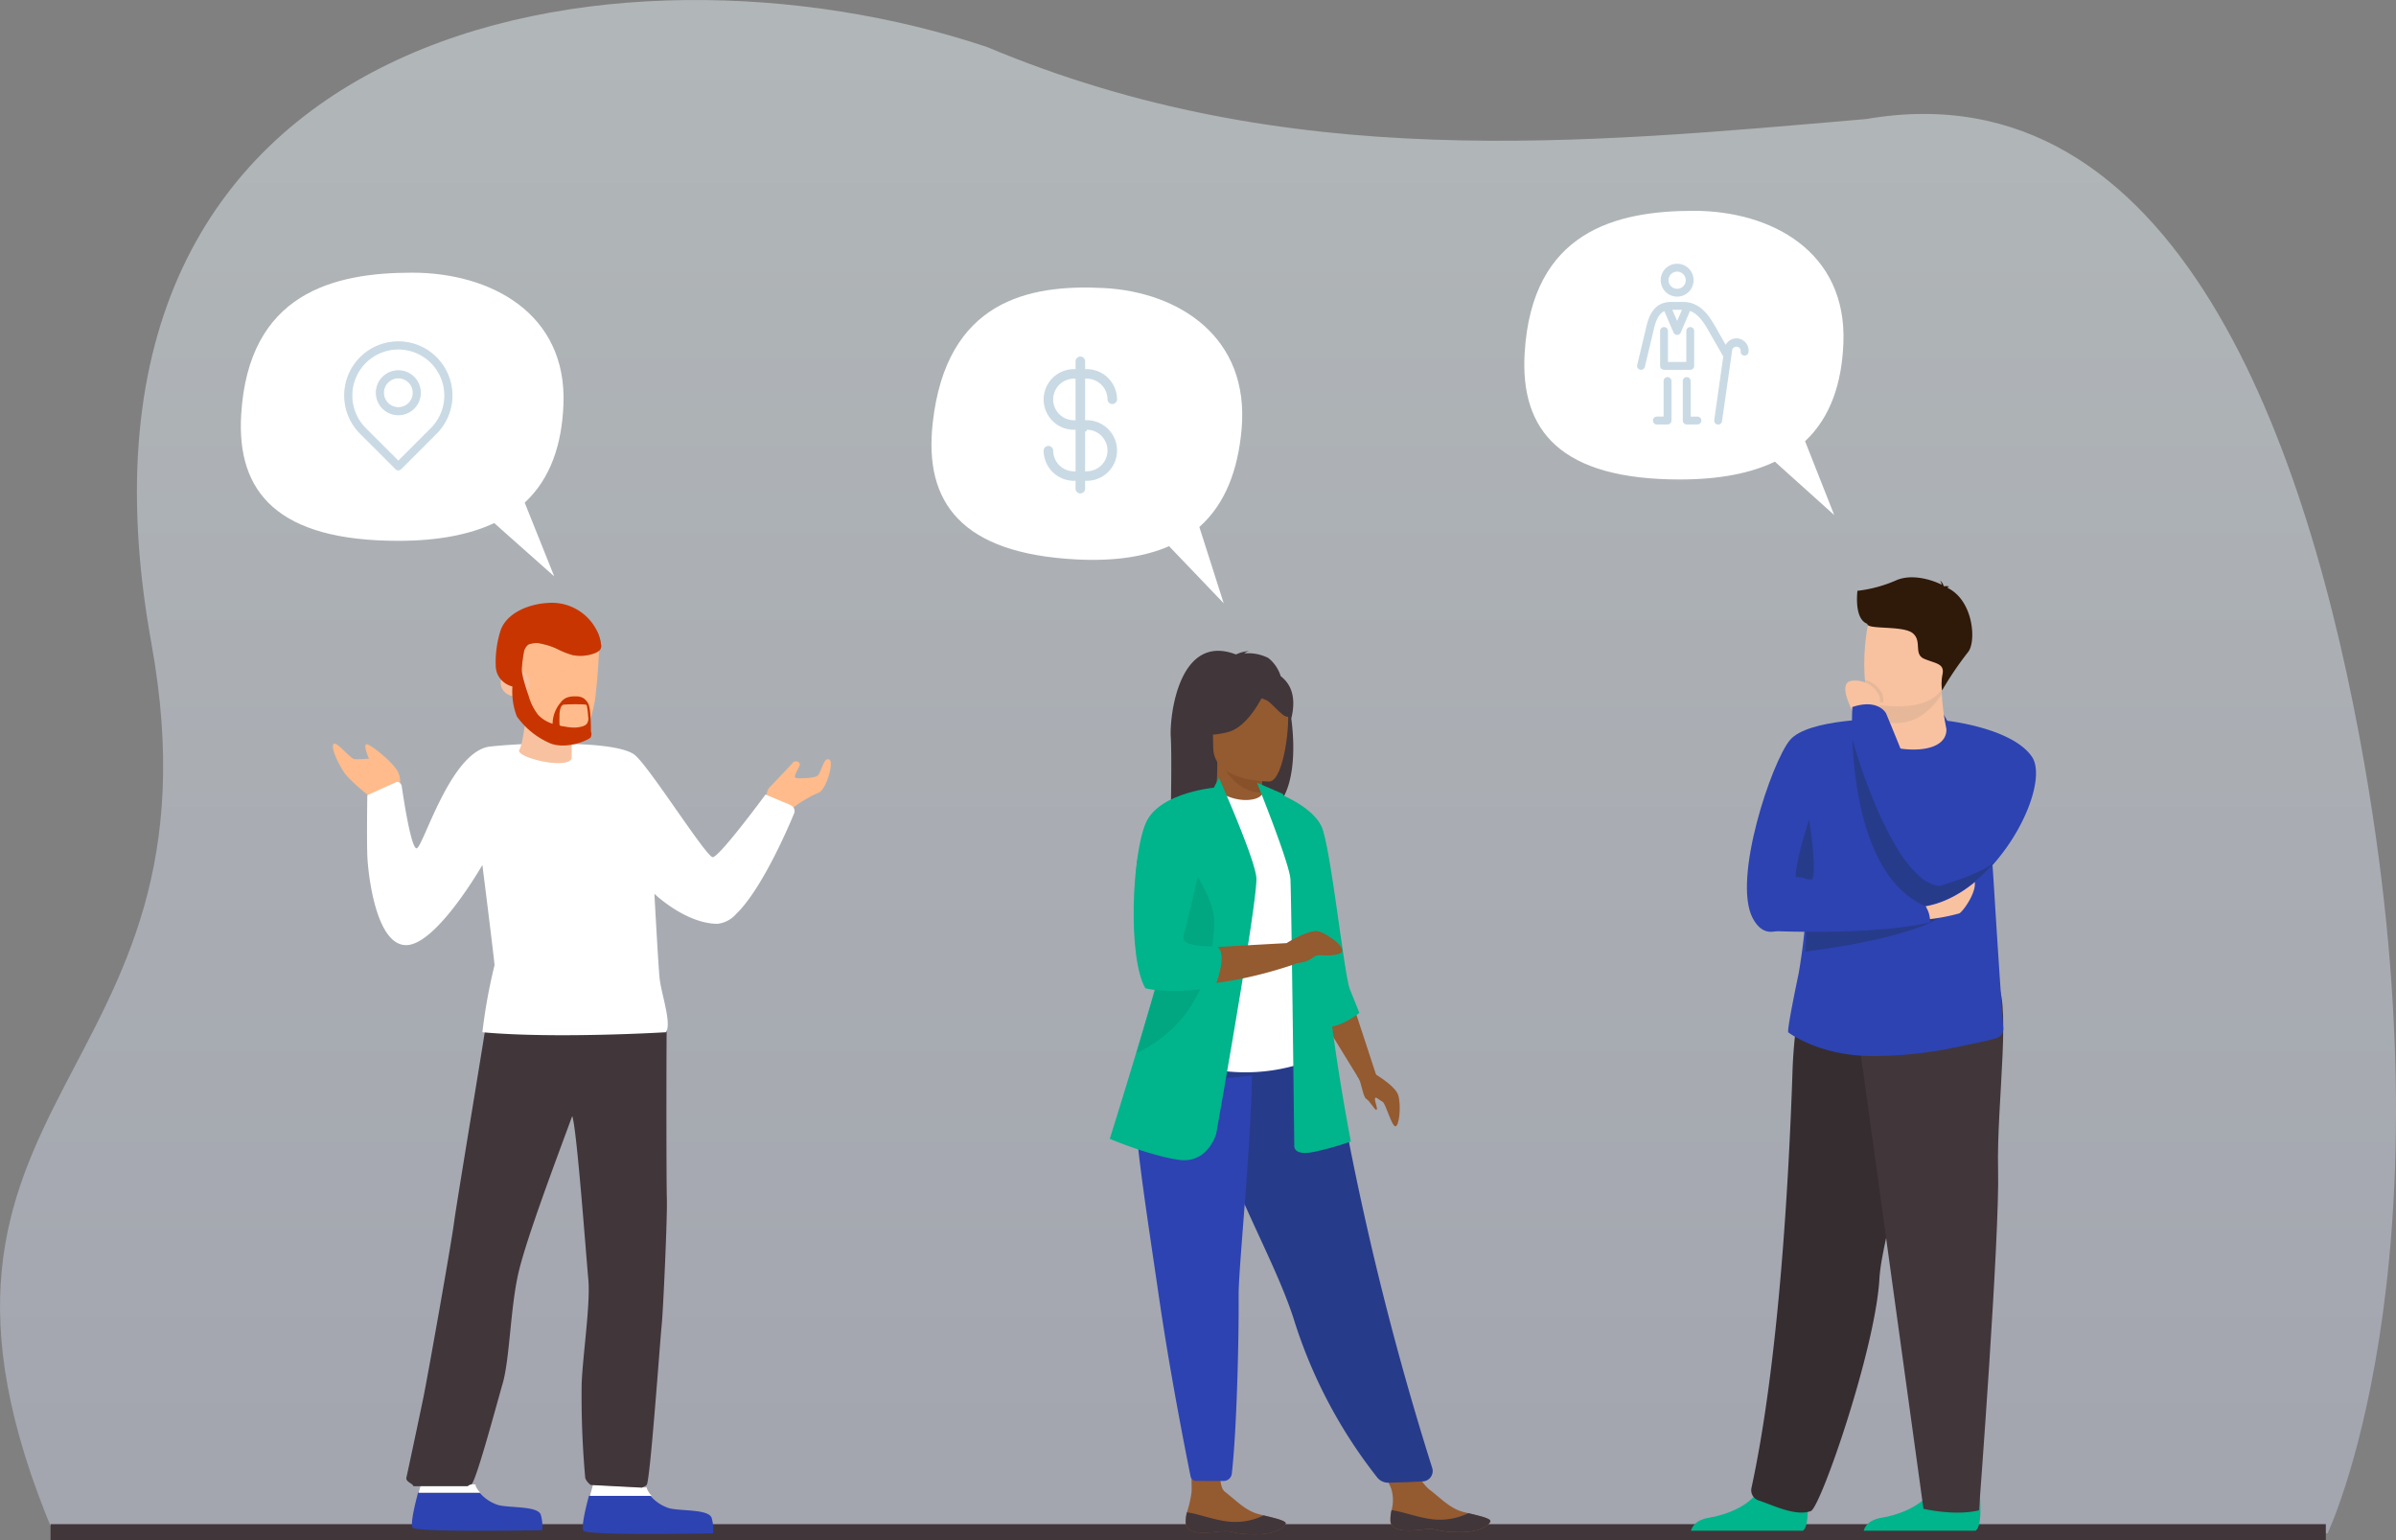 <svg xmlns="http://www.w3.org/2000/svg" xmlns:xlink="http://www.w3.org/1999/xlink" width="446.493" height="287.054" viewBox="0 0 446.493 287.054">
  <rect x="0" y="0" width="446.493" height="287.054" fill="#808080" stroke="none"/>
  <defs>
    <linearGradient id="linear-gradient" x1="0.5" y1="1" x2="0.5" gradientUnits="objectBoundingBox">
      <stop offset="0" stop-color="#c5cadd"/>
      <stop offset="1" stop-color="#e4eff1"/>
    </linearGradient>
  </defs>
  <g id="Groupe_3931" data-name="Groupe 3931" transform="translate(-42.083 -596.39)">
    <g id="connexion-28" transform="translate(-85.453 501.537)">
      <path id="Tracé_12189" data-name="Tracé 12189" d="M561.29,380.6s23.324-48.894,6.853-143.327c-10.36-59.4-34.932-130.21-92.814-120.239-52.916,4.559-107.835,10.142-163.8-13.4-68.338-22.961-176.971-5.827-155.787,111.052,14.989,82.7-52.846,83.634-18.232,165.917H561.29Z" opacity="0.5" fill="url(#linear-gradient)"/>
    </g>
    <line id="Ligne_772" data-name="Ligne 772" x2="424" transform="translate(51.5 881.943)" fill="none" stroke="#41363a" stroke-miterlimit="10" stroke-width="3"/>
    <g id="Groupe_3715" data-name="Groupe 3715" transform="translate(104.122 708.751)">
      <path id="Tracé_11935" data-name="Tracé 11935" d="M188.027,402.589s-23.466.469-24.156-.487c-.456-.634.39-4.188,1.012-6.509H176.35a7.534,7.534,0,0,0,3.514,2.324c2.317.567,7.512.118,7.915,1.892A8.167,8.167,0,0,1,188.027,402.589Z" transform="translate(-117.175 -229.185)" fill="#2d43b2"/>
      <path id="Tracé_11936" data-name="Tracé 11936" d="M176.524,395.283H165.056c.313-1.179.573-2.041.573-2.041l10.044.523a.439.439,0,0,0,0,.271A4.022,4.022,0,0,0,176.524,395.283Z" transform="translate(-117.137 -228.874)" fill="#f8c2a0"/>
      <path id="Tracé_11937" data-name="Tracé 11937" d="M176.524,395.283H165.056c.313-1.179.573-2.041.573-2.041l10.044.523a.439.439,0,0,0,0,.271A4.022,4.022,0,0,0,176.524,395.283Z" transform="translate(-117.137 -228.874)" fill="#fff"/>
      <path id="Tracé_11938" data-name="Tracé 11938" d="M148.5,401.912s-23.465.469-24.155-.487c-.457-.634.39-4.188,1.01-6.509h11.47a7.526,7.526,0,0,0,3.514,2.324c2.317.567,7.51.118,7.915,1.892A8.1,8.1,0,0,1,148.5,401.912Z" transform="translate(-109.487 -229.095)" fill="#2d43b2"/>
      <path id="Tracé_11939" data-name="Tracé 11939" d="M137,394.605h-11.47c.315-1.179.575-2.041.575-2.041l10.044.523a.439.439,0,0,0,0,.271A4.039,4.039,0,0,0,137,394.605Z" transform="translate(-109.54 -228.784)" fill="#fff"/>
      <path id="Tracé_11985" data-name="Tracé 11985" d="M147.575,224.862l1.083-2.441h9.375l.836,2.272Z" transform="translate(-113.774 -195.837)" fill="#fff"/>
      <path id="Tracé_11989" data-name="Tracé 11989" d="M119.55,231.634l0,.005c-.017.051-.036.064-.041.066v0l-5.5,2.481s-3.895-3.082-4.922-4.643-2.44-4.474-1.949-5.2,3.1,2.675,3.9,2.78a17.226,17.226,0,0,0,2.717-.106s-1.049-2.334-.535-2.654,5.607,3.743,6.076,5.478A3.922,3.922,0,0,1,119.55,231.634Z" transform="translate(-107.037 -198.005)" fill="#ffbb8b"/>
      <path id="Tracé_11986" data-name="Tracé 11986" d="M171.982,293.41c-.1.155-.115,29.837,0,33.146s-.685,21-.973,23.736-2.151,29.118-2.793,29.674c-.475.411-.752.354-.829.5l-9.585-.5a2.869,2.869,0,0,1-1.027-1.286,169.552,169.552,0,0,1-.668-17.63c.212-5.393,1.666-14.893,1.239-19.429s-2.141-28.073-3-30.414c-2.8,7.646-8.561,22.825-10.044,29.329s-1.6,15.922-2.909,20.486-5.078,18.687-5.876,18.858a1.1,1.1,0,0,0-.633.312H124.762c-.115-.513-1.512-.8-1.314-1.625s2.427-11.326,3.166-14.921,5.137-28.246,5.708-32.582,6.875-41.826,6.875-43.025c0-.04,0-.083,0-.133Z" transform="translate(-109.752 -215.575)" fill="#41363a"/>
      <path id="Tracé_11987" data-name="Tracé 11987" d="M121.407,232.832l.041-.066C121.431,232.816,121.412,232.83,121.407,232.832Z" transform="translate(-108.588 -197.726)" fill="#f8c2a0"/>
      <path id="Tracé_12003" data-name="Tracé 12003" d="M209.979,228.941l-4.99-2c.037-.054.063-.087.063-.087a4.174,4.174,0,0,1,.4-1.876c.126-.166.6-.667,1.2-1.289,1.305-1.372,3.2-3.335,3.38-3.615.219-.37,1.322-.314,1.288.43a.559.559,0,0,1-.044.134c-.274.671-.729,1.383-.846,1.844v.009a.575.575,0,0,0-.022.227c.012.149.115.251.343.266.829.062,3.121.029,3.841-.447.017-.008.032-.024.056-.039.444-.351.844-1.971,1.43-2.807a.626.626,0,0,1,.649-.213c1.1.314-.493,5.7-1.915,6.228s-4.632,2.471-4.814,2.982a.329.329,0,0,0-.022.13v.042C209.972,228.886,209.979,228.911,209.979,228.941Z" transform="translate(-124.311 -190.322)" fill="#ffbb8b"/>
      <path id="Tracé_11988" data-name="Tracé 11988" d="M194.577,237.677l-.073.178c-.02.051-.046.113-.076.185-.014.035-.03.072-.048.108-.107.26-.261.622-.451,1.067-.03.067-.061.136-.091.21-.009.02-.022.044-.03.068-1.695,3.887-5.922,12.966-10,16.878a5.415,5.415,0,0,1-3.493,1.849c-5.964-.029-11.754-5.591-11.754-5.591s.686,12.873.964,15.7,2.312,8.465,1.191,10.1h0s-20.529,1.251-34.211,0a102.384,102.384,0,0,1,2.269-12.514c-.215-2.354-2.269-18.66-2.269-18.66s-8.557,14.937-14.209,14.937-7.1-13.31-7.231-16.648c-.1-2.633-.046-8.143-.016-10.354.009-.589.016-.945.016-.945l5.5-2.481a.918.918,0,0,1,.6.235.932.932,0,0,1,.305.566c.078.524.19,1.278.331,2.155.581,3.64,1.627,9.38,2.426,9.438,1.166.089,6.276-18.087,13.693-18.972a108.018,108.018,0,0,1,15.72-.456s8.59.087,11.156,1.94,13.4,19.13,14.636,19.13c1.056,0,7.421-8.428,9.312-10.968.305-.407.491-.662.527-.708a.009.009,0,0,0,0,0s0,0,0,0l4.688,1.973a1.671,1.671,0,0,1,.317.242,1.149,1.149,0,0,1,.3,1.351Z" transform="translate(-108.652 -198.414)" fill="#fff"/>
      <g id="Groupe_3629" data-name="Groupe 3629" transform="translate(30.332 0)">
        <g id="Groupe_3627" data-name="Groupe 3627" transform="translate(0.104 5.017)">
          <path id="Tracé_11995" data-name="Tracé 11995" d="M158.3,217.439v5.382c-.244.574-1.093.83-2.2.87-.122,0-.247,0-.378,0h0c-3.089-.017-7.712-1.495-7.175-2.457a2.374,2.374,0,0,0,.137-.29c.678-1.707,1.134-6.544,1.158-6.583Z" transform="translate(-144.245 -198.849)" fill="#f8c2a0"/>
          <path id="Tracé_11996" data-name="Tracé 11996" d="M147.592,208.631a11.489,11.489,0,0,0,.607,2.576c.265.545.528,1.089.83,1.614a8.28,8.28,0,0,0,6.624,4.486,5.4,5.4,0,0,0,3.637-.639,6.623,6.623,0,0,0,2.461-3.637,22.829,22.829,0,0,0,1-5.288,88.766,88.766,0,0,0,.539-8.916l-13.583-.658Z" transform="translate(-144.123 -196.709)" fill="#ffbb8b"/>
          <path id="Tracé_11997" data-name="Tracé 11997" d="M163.146,199.424a8.259,8.259,0,0,0-.451-1.993,8.659,8.659,0,0,0-.407-.944,8.085,8.085,0,0,1,.361,1.725c.1.988-1.021,1.392-1.789,1.6a7.466,7.466,0,0,1-3.546.161,15.576,15.576,0,0,1-2.9-1.16,12.2,12.2,0,0,0-2.69-.9,4.045,4.045,0,0,0-2.657.107,2.288,2.288,0,0,0-.857,1.621,27.6,27.6,0,0,0-.4,3.4c0,.044-.005.088-.009.13a2.885,2.885,0,0,0-1.168-.239,2.714,2.714,0,0,0-2.573,1.679A4.044,4.044,0,0,1,143.6,204a4.223,4.223,0,0,0,.4,1.044c.018.034.041.069.059.1s.041.064.061.1.039.064.061.095.041.064.062.093.051.073.08.109l.095.122c.032.036.061.073.091.107s.046.051.069.078l.089.093c.025.022.048.046.071.069.041.041.085.082.127.119.022.018.046.038.066.056.048.041.095.079.142.116l.068.051c.041.031.085.061.126.09.022.016.046.031.068.045.059.042.124.079.185.116l.02.01c.064.039.13.072.2.107l.064.032.156.071c.023.01.046.018.068.029.073.029.149.057.226.082,1.1.376,2.105.623,2.036.235a12.393,12.393,0,0,1,.018-2.918q.023-.379.054-.758a24.982,24.982,0,0,1,.347-2.644,2.3,2.3,0,0,1,.861-1.62,4.031,4.031,0,0,1,2.656-.106,12.168,12.168,0,0,1,2.688.9,15.484,15.484,0,0,0,2.905,1.16,7.445,7.445,0,0,0,3.546-.16C162.125,200.816,163.24,200.415,163.146,199.424Z" transform="translate(-143.595 -196.486)" fill="#020711" opacity="0.25"/>
          <ellipse id="Ellipse_231" data-name="Ellipse 231" cx="2.722" cy="2.49" rx="2.722" ry="2.49" transform="translate(0.825 7.412)" fill="#f8c2a0"/>
        </g>
        <g id="Groupe_3628" data-name="Groupe 3628">
          <path id="Tracé_11998" data-name="Tracé 11998" d="M163.13,198.659a8.262,8.262,0,0,0-.451-1.993,9.381,9.381,0,0,0-9.607-5.943c-3.256.193-7.428,1.72-8.66,5.034a19.549,19.549,0,0,0-.937,6.514,4.067,4.067,0,0,0,2.756,3.9c.122.045.244.084.363.121a13.008,13.008,0,0,0,.822,5.572,14.843,14.843,0,0,0,6.37,5.075c3.107,1.088,6.941-.68,7.355-1.13a1.3,1.3,0,0,0,.082-1.156h0s.034-3.849-.414-4.972a.009.009,0,0,0,0,0,2.7,2.7,0,0,0-.955-1.206,2.578,2.578,0,0,0-1.344-.351c-.154,0-.307,0-.456,0a3.812,3.812,0,0,0-1.417.27,2.622,2.622,0,0,0-1.056.88h0a6.194,6.194,0,0,0-1.5,3.955,6.321,6.321,0,0,1-2.675-1.639,10.153,10.153,0,0,1-1.812-3.639c-.363-.994-.673-2.013-.949-3.038a10.316,10.316,0,0,1-.279-1.428c-.018-.129-.03-.259-.044-.391a25.905,25.905,0,0,1,.373-3,2.3,2.3,0,0,1,.861-1.62,4.031,4.031,0,0,1,2.656-.106,12.164,12.164,0,0,1,2.688.9,15.483,15.483,0,0,0,2.905,1.16,7.446,7.446,0,0,0,3.546-.16C162.109,200.052,163.225,199.651,163.13,198.659Zm-7.761,12.665c.063-.531.181-1.638.863-1.666a33.922,33.922,0,0,1,3.77-.023c.188.014.371.023.446.2a1.715,1.715,0,0,1,.064.379,12.933,12.933,0,0,1,.194,1.692,1.73,1.73,0,0,1-.29,1.385,1.882,1.882,0,0,1-.779.425,5.565,5.565,0,0,1-2.111.2c-.076-.008-.149-.012-.222-.02-.329-.034-.653-.088-.976-.149-.194-.037-.929-.076-.948-.3C155.323,212.724,155.369,212.034,155.369,211.324Z" transform="translate(-143.475 -190.705)" fill="#c93500"/>
        </g>
      </g>
    </g>
    <path id="Tracé_12155" data-name="Tracé 12155" d="M228.831,151.454c.689-17.036-13.588-24.6-28.189-24.6s-30.488,3.785-31.863,26.435c-.886,14.573,6.884,23.541,29.25,23.541,7.547,0,13.408-1.191,17.9-3.312l11.183,9.936-5.5-13.733C226.483,165.189,228.535,158.8,228.831,151.454Z" transform="translate(-81.75 520.351)" fill="#fff"/>
    <g id="Groupe_3716" data-name="Groupe 3716" transform="translate(214.206 658.26)">
      <g id="Groupe_3624" data-name="Groupe 3624" transform="translate(83.688 208.286)">
        <path id="Tracé_11940" data-name="Tracé 11940" d="M275.549,399.36c.144,1.932,2.868,1.955,5.964,1.6s2.273.423,6.606.485,5.827-1.373,6.037-1.993c.189-.55-1.9-1.012-4.132-1.556-.282-.067-.565-.137-.845-.207-2.519-.642-4.185-2.525-6.339-4.17-2.04-1.558-4.671-7.2-4.671-7.2l-5.921-.267s2.494,5.056,3.429,7.236a7.162,7.162,0,0,1,.078,4.066A7.587,7.587,0,0,0,275.549,399.36Z" transform="translate(-272.249 -386.048)" fill="#945a30"/>
        <path id="Tracé_11941" data-name="Tracé 11941" d="M278.223,402.4c3.1-.359,2.273.423,6.606.485s5.827-1.373,6.037-1.993c.189-.55-1.9-1.012-4.132-1.556l-.027.042a12.152,12.152,0,0,1-6.357,1.138c-2.91-.29-5.879-1.5-7.884-1.722a7.585,7.585,0,0,0-.206,2.011C272.4,402.742,275.127,402.765,278.223,402.4Z" transform="translate(-268.958 -387.497)" fill="#41363a"/>
      </g>
      <path id="Tracé_11947" data-name="Tracé 11947" d="M332.282,378.58a1.94,1.94,0,0,1-1.757,2.529l-3.092.144-3.27.1a2.627,2.627,0,0,1-2.116-.968,91.87,91.87,0,0,1-15.517-29.379q-.2-.653-.436-1.319c-3.217-9.386-9.888-21.165-13.4-31.827-.561-1.7-1.063-3.3-1.513-4.811q-.218-.725-.421-1.428a113.069,113.069,0,0,1-4.032-21.229l25.39.2A558.989,558.989,0,0,0,332.282,378.58Z" transform="translate(-237.517 -166.893)" fill="#273b8b"/>
      <g id="Groupe_3625" data-name="Groupe 3625" transform="translate(48.834 204.727)">
        <path id="Tracé_11942" data-name="Tracé 11942" d="M318.388,399.3c.14,1.935,2.867,1.959,5.963,1.6s2.273.427,6.606.492,5.829-1.366,6.038-1.984c.189-.549-1.9-1.015-4.131-1.561-.282-.068-.563-.137-.845-.21-2.517-.642-4.183-2.53-6.333-4.175-2.041-1.562,0-10.8,0-10.8l-6.509-.635s.31,7.78.307,11.315a20.084,20.084,0,0,1-.883,3.948A7.485,7.485,0,0,0,318.388,399.3Z" transform="translate(-318.376 -382.033)" fill="#945a30"/>
        <path id="Tracé_11943" data-name="Tracé 11943" d="M324.35,402.862c3.1-.355,2.273.427,6.606.492s5.829-1.366,6.038-1.984c.189-.55-1.9-1.015-4.131-1.561l-.026.04a12.137,12.137,0,0,1-6.361,1.134c-2.908-.3-5.876-1.511-7.881-1.731a7.459,7.459,0,0,0-.209,2.009C318.528,403.2,321.255,403.22,324.35,402.862Z" transform="translate(-318.377 -383.99)" fill="#41363a"/>
      </g>
      <path id="Tracé_11944" data-name="Tracé 11944" d="M350.266,219.745c1.12-4.611-.505-6.757-1.97-7.9a6.987,6.987,0,0,0-2.3-3.38,8.293,8.293,0,0,0-4.494-.858,2.107,2.107,0,0,1,.948-.45,6.964,6.964,0,0,0-2.486.646c-10.7-4.122-12.382,11.632-12.157,15.293s0,14.329,0,14.329l-1.843,22.76c-.27-2.958,13.375-18.564,20.494-23.241,1.735-2.551,1.793-2.126,1.838-2.482-.3,3.575-.351.647-.9,1.776C350.643,233.252,351.125,226.079,350.266,219.745Z" transform="translate(-281.76 -147.703)" fill="#41363a"/>
      <path id="Tracé_11945" data-name="Tracé 11945" d="M332.915,239.679c.037.015-3.479,1.82-6.123,1.1-2.488-.668-4.113-3.856-4.08-3.862,1.053-.207,1.357-1.637,1.335-7.782l.476.092,8.009,1.567s-.184,2.49-.189,4.835C332.339,237.6,332.459,239.469,332.915,239.679Z" transform="translate(-269.327 -149.992)" fill="#945a30"/>
      <path id="Tracé_11946" data-name="Tracé 11946" d="M331.05,230.809s-.182,2.49-.187,4.835c-4.427-.126-6.766-4.164-7.725-6.4Z" transform="translate(-268.043 -149.812)" fill="#885129"/>
      <path id="Tracé_11948" data-name="Tracé 11948" d="M337.5,269.945c-.062,12.082,1.773,17.266,1.773,17.266a34.117,34.117,0,0,1-23.79,1.456c-.152-.047-3.549-19.96-3.226-21.761a38.358,38.358,0,0,0,.314-10.122,81.076,81.076,0,0,0-3.132-15.9,82.518,82.518,0,0,0,10.481-3.584c.843,1.049,3.419,2.147,5.654,2.1,2.574-.058,3.407-1.159,3.275-2.361,2.742,1.525,4.93,2.967,4.93,2.967,2.33,4.048,7.058,7.982,7.4,14.192C341.269,255.729,337.508,269.606,337.5,269.945Z" transform="translate(-265.442 -152.172)" fill="#fff"/>
      <path id="Tracé_11949" data-name="Tracé 11949" d="M342.456,272.992c-1.11,1.57-3.237,11.118-8.531,12.317,2.727-6.8,4.8-9.788,5.122-11.879a51.694,51.694,0,0,0,.314-11.759c1.773-3.106,3.1-5.235,3.1-5.235.14-.5,2.817-8.779,3.674-1.382S343.7,271.235,342.456,272.992Z" transform="translate(-291.944 -154.965)" fill="#6c88bf"/>
      <path id="Tracé_11950" data-name="Tracé 11950" d="M328.136,231.25s-10.473.171-10.484-6.352S316.29,214,322.978,213.616s7.988,2.1,8.521,4.279S330.86,231.037,328.136,231.25Z" transform="translate(-263.693 -147.47)" fill="#945a30"/>
      <path id="Tracé_11951" data-name="Tracé 11951" d="M336.123,213.328s-3,7.98-7.608,9.16-6.606-.05-6.606-.05a12.978,12.978,0,0,0,4.267-7.676S333.859,209.53,336.123,213.328Z" transform="translate(-271.824 -147.922)" fill="#41363a"/>
      <path id="Tracé_11952" data-name="Tracé 11952" d="M0,1.085S2.2,2.573,2.732,4.018s.776,4.419,1.8,4.319c0,0,2.216-4.524-.275-7.084C1.615-1.464,0,1.085,0,1.085Z" transform="matrix(0.848, -0.53, 0.53, 0.848, 59.85, 66.939)" fill="#41363a"/>
      <path id="Tracé_11953" data-name="Tracé 11953" d="M303.354,283.625l4.946,15.081-2.821,1.13-8.18-13.324Z" transform="translate(-223.818 -159.754)" fill="#945a30"/>
      <path id="Tracé_11954" data-name="Tracé 11954" d="M301.493,239.389s5.832,2.314,7.522,5.924,4.243,27.814,5.263,30.3,1.782,4.452,1.782,4.452-2.939,2.478-5.9,2.661S301.493,239.389,301.493,239.389Z" transform="translate(-234.876 -153.17)" fill="#00b48b"/>
      <path id="Tracé_11955" data-name="Tracé 11955" d="M302.375,237.043s6.059,14.97,6.237,18,.713,49.543.713,49.543-.356,2.138,3.741,1.245a51.657,51.657,0,0,0,6.8-1.926s-5.556-28.547-4.486-38.526-8.2-26.255-8.2-26.255Z" transform="translate(-240.262 -153.047)" fill="#00b48b"/>
      <path id="Tracé_11956" data-name="Tracé 11956" d="M345.649,346.572c.059,7.712-.314,24.9-1.271,33.307a1.538,1.538,0,0,1-1.541,1.351h-2.649c-1.117,0-1.953-.009-2.507-.017a1.013,1.013,0,0,1-.983-.807c-2.633-13.139-4.521-24.053-5.9-33.486-1.153-7.893-2.18-14.662-2.969-20.49-.794-5.862-1.348-10.771-1.544-14.92q-.046-.98-.067-1.905t-.009-1.808l21.936-2.1C347.866,319.987,345.612,341.833,345.649,346.572Z" transform="translate(-286.954 -167.098)" fill="#2d43b2"/>
      <path id="Tracé_11957" data-name="Tracé 11957" d="M345.391,303.729s-1.546,5.584-6.892,4.871-12.947-3.92-12.947-3.92,2.282-7.219,5.124-16.7c3.44-11.481,7.7-26.283,9.7-35.619a57.818,57.818,0,0,0,1.089-6.368l4.435-8.6s6.615,14.842,6.971,18.585S345.391,303.729,345.391,303.729Z" transform="translate(-290.87 -154.306)" fill="#00b48b"/>
      <path id="Tracé_11958" data-name="Tracé 11958" d="M326.064,255.414l5.854-18.027a90.454,90.454,0,0,0-11.105,4.07s-2.318,2.992-3.753,9.891c0,0-1.517,16.565,1.869,22.623,0,0,10.691,2.137,27.8-3.744v-3.92s-18.711.979-22.541,1.424Z" transform="translate(-277.306 -152.505)" fill="#945a30"/>
      <path id="Tracé_11959" data-name="Tracé 11959" d="M348.749,265.732c-.238,6.059-1.664,17.821-14.376,24.116-.033.017-.067.034-.1.048,3.44-11.481,7.7-26.283,9.7-35.619C346.31,257.766,348.878,262.4,348.749,265.732Z" transform="translate(-294.605 -155.489)" fill="#00a781"/>
      <path id="Tracé_11960" data-name="Tracé 11960" d="M348.488,237.387s-10.851.765-13.465,6.585-3.447,25.188-.12,30.891c0,0,4.579,1.3,12.681-.209l.3-.058s2.585-6.328.27-7.575c0,0-6.831.358-6.121-1.9S348.488,237.387,348.488,237.387Z" transform="translate(-293.587 -152.552)" fill="#00b48b"/>
      <path id="Tracé_11963" data-name="Tracé 11963" d="M294.485,300.174s4.519,2.5,5.113,4.4.185,5.885-.532,5.824-1.787-4.279-2.381-4.576-1.426-1.188-1.426-.535.594,1.842.3,2.021-1.248-1.663-1.9-2.021-.928-3.3-1.564-4.084S294.485,300.174,294.485,300.174Z" transform="translate(-211.168 -162.357)" fill="#945a30"/>
      <path id="Tracé_11964" data-name="Tracé 11964" d="M306.839,269.741s4.041-2.488,5.736-2.105,6.014,3.51,3.936,4.187-3.76-.032-4.56.46-1.388,1.391-5.113,1.378S306.839,269.741,306.839,269.741Z" transform="translate(-239.052 -155.947)" fill="#945a30"/>
      <path id="Tracé_12005" data-name="Tracé 12005" d="M57.593,24.99C58.253,7.686,44.574,0,30.588,0S1.381,3.842.065,26.848c-.85,14.8,6.594,23.91,28.021,23.91,7.228,0,12.844-1.207,17.146-3.363l10.713,10.09L50.68,43.535C55.344,38.939,57.308,32.456,57.593,24.99Z" transform="matrix(0.999, 0.052, -0.052, 0.999, 3.009, -9.781)" fill="#fff"/>
    </g>
    <g id="Groupe_3717" data-name="Groupe 3717" transform="translate(326.137 649.147)">
      <path id="Tracé_11965" data-name="Tracé 11965" d="M370.171,402.09c1.539-.937.663-7.946.663-7.946s-7.171-5.738-8.158-1.343-6.813,6.363-10.131,6.9c-2.288.37-3,1.637-3.216,2.388h20.84Z" transform="translate(-318.269 -169.571)" fill="#00b48b"/>
      <path id="Tracé_11966" data-name="Tracé 11966" d="M405.992,402.09c1.539-.937.663-7.946.663-7.946s-7.169-5.738-8.156-1.343-6.813,6.363-10.132,6.9c-2.288.37-3,1.637-3.216,2.388h20.84Z" transform="translate(-321.907 -169.571)" fill="#00b48b"/>
      <path id="Tracé_11967" data-name="Tracé 11967" d="M386.071,342.451a33.6,33.6,0,0,0-.527,3.872c-.668,13-10.948,42.738-12.784,43.431-2.847,1.073-7.327-1.209-9.669-1.956a2.013,2.013,0,0,1-1.412-2.282c5.09-23.4,6.961-57.1,7.643-77.055a90.391,90.391,0,0,1,2.07-16.991s25.07-6.69,25.22,1.773C396.744,300.73,388.307,330.1,386.071,342.451Z" transform="translate(-319.364 -160.9)" fill="#362d30"/>
      <path id="Tracé_11969" data-name="Tracé 11969" d="M382.241,293.388l13.253,96.062s5.821,1.4,10.346.282c0,0,3.882-51.09,3.559-63.442s2.785-33.05-.709-35.332S382.241,293.388,382.241,293.388Z" transform="translate(-321.112 -161.016)" fill="#41363a"/>
      <path id="Tracé_11970" data-name="Tracé 11970" d="M407.784,286.472a1.835,1.835,0,0,1-1.3,1.9c-1.806.537-3.888.909-7.9,1.762a74.881,74.881,0,0,1-15.078,1.551c-9.915.066-15.752-4.392-15.752-4.392-.428.007,1.9-10.954,1.9-10.954a118.367,118.367,0,0,0,1.531-13.551c.124-4.933.209-10.794.218-17.746.009-8.365,12.652-17.364,12.886-17.364l0,.005c0,1.2,1.854,3.427,4.708,3.618,3.39.226,7.546-1.5,7.546-3.5,0-.019,6.126,10.035,8.3,20.747C405.944,253.941,405.5,253.8,407.784,286.472Z" transform="translate(-318.536 -147.634)" fill="#2d43b2"/>
      <path id="Tracé_11971" data-name="Tracé 11971" d="M385.318,227.681s-14.024-.1-17.4,3.96-10.776,25.92-6.916,33.195,11.089-3.011,15.1-7.465S385.318,227.681,385.318,227.681Z" transform="translate(-318.431 -146.458)" fill="#2d43b2"/>
      <path id="Tracé_11972" data-name="Tracé 11972" d="M387.535,225.006l.007,1.244s-.34,3.892,4.454,4.461,8.349-.728,8.218-3.731a43.363,43.363,0,0,1-.865-6.637,13.9,13.9,0,0,1,.172-2.331l-9.285-.185-2.734.447Z" transform="translate(-321.559 -143.91)" fill="#f8c2a0"/>
      <path id="Tracé_11973" data-name="Tracé 11973" d="M387.5,218.275l.034,6.731a7.86,7.86,0,0,0,3.348.739c4.268,0,7.026-3.131,8.467-5.4a13.889,13.889,0,0,1,.172-2.331l-9.285-.185Z" transform="translate(-321.559 -143.733)" fill="#e6b899"/>
      <path id="Tracé_11974" data-name="Tracé 11974" d="M399.992,215.043c-1.076,5.8-8.56,5.608-11.793,5.245-.91-.1-1.482-.218-1.482-.218-1.026-.275-1.6-1.891-1.862-4.007-.531-4.19.137-10.34.846-11.911,1.063-2.367,3.07-4.928,10.6-3.079S401.375,207.614,399.992,215.043Z" transform="translate(-321.317 -141.553)" fill="#f8c2a0"/>
      <path id="Tracé_11975" data-name="Tracé 11975" d="M373.211,248.375s-2.558,7.634-2.485,10.714a5.115,5.115,0,0,1,2.485.582C375.214,260.754,373.211,248.375,373.211,248.375Z" transform="translate(-320.135 -148.382)" fill="#273b8b"/>
      <path id="Tracé_11976" data-name="Tracé 11976" d="M383.262,198.231a24.877,24.877,0,0,0,7.228-1.957c3.175-1.38,7.18.14,8.482.825a1.9,1.9,0,0,0-.318-.782,1.752,1.752,0,0,1,.67.994c.06.045.088.074.071.085a2.215,2.215,0,0,1,1.087.07s-.3-.043-.4.147a.164.164,0,0,1-.05.053c4.955,2.393,5.412,10.22,3.816,12.031a62.919,62.919,0,0,0-4.812,7.11,8.994,8.994,0,0,1,.105-3.1c.35-1.919-1.307-1.919-3.4-2.789s-.347-3.312-2.179-4.794-8.54-.609-8.452-1.742C382.616,203.475,383.262,198.485,383.262,198.231Z" transform="translate(-321.192 -140.88)" fill="#2f1909"/>
      <path id="Tracé_11977" data-name="Tracé 11977" d="M400.49,266.361c-1.966,5.645-23.019,8.561-27.853,9.155.2-2.449.2-5.55.341-9.473Z" transform="translate(-320.297 -150.918)" fill="#273b8b"/>
      <path id="Tracé_11978" data-name="Tracé 11978" d="M397.852,268.558a37.216,37.216,0,0,0,5.536-1.08c.81-.4,4.515-5.67,2.087-7.021s-8.939,4.051-8.939,4.051Z" transform="translate(-322.325 -150.01)" fill="#f8c2a0"/>
      <path id="Tracé_11979" data-name="Tracé 11979" d="M365.021,270.316s19,.962,30.069-1.592a5.194,5.194,0,0,0-3.2-4.975s-17.257-3.941-21.4-2.844S365.021,270.316,365.021,270.316Z" transform="translate(-319.483 -149.589)" fill="#2d43b2"/>
      <path id="Tracé_11980" data-name="Tracé 11980" d="M410.425,253.644c-3.63,4.377-8.375,7.951-13.607,8.788h0a9.758,9.758,0,0,1-1.294-5.842,11.679,11.679,0,0,1,1.905-5.362,11.743,11.743,0,0,0,1.028-2.075c2.856-7.289,2.432-21.337,2.432-21.337s12.131,1.271,15.912,6.67C419.113,237.793,416.162,246.725,410.425,253.644Z" transform="translate(-322.236 -146.258)" fill="#2d43b2"/>
      <path id="Tracé_11981" data-name="Tracé 11981" d="M388.216,221.737c-.91-.1-1.482-.218-1.482-.218-1.026-.275-1.6-1.891-1.862-4.007a5.075,5.075,0,0,1,3.171,2.594A3.722,3.722,0,0,1,388.216,221.737Z" transform="translate(-321.335 -143.562)" fill="#e6b899"/>
      <path id="Tracé_11982" data-name="Tracé 11982" d="M382.986,225.039s-4.19-6.913-.932-7.214a4.929,4.929,0,0,1,5.037,2.713c.47.811-.124,4.465-.124,4.465Z" transform="translate(-320.991 -143.706)" fill="#f8c2a0"/>
      <path id="Tracé_11983" data-name="Tracé 11983" d="M399.069,256.063a9,9,0,0,1-.715,2.4,11.466,11.466,0,0,1-2.667,3.675h0c-10.88-4.911-13.082-21.778-13.452-31.045-.148-3.725,0-6.223,0-6.223,4.91-1.624,6.29,1.2,6.29,1.2s5.795,13.783,8.8,22.79C398.475,252.305,399.217,255.055,399.069,256.063Z" transform="translate(-321.106 -145.863)" fill="#2d43b2"/>
      <path id="Tracé_11984" data-name="Tracé 11984" d="M409.3,253.975c-3.63,4.377-8.375,7.951-13.607,8.788h0c-10.88-4.911-13.082-21.777-13.452-31.045,0,0,5.148,18.675,12.158,25.2a7.653,7.653,0,0,0,3.963,2.168s8.838-2.5,10.692-4.85A1.026,1.026,0,0,1,409.3,253.975Z" transform="translate(-321.112 -146.701)" fill="#273b8b"/>
      <path id="Tracé_12006" data-name="Tracé 12006" d="M368.93,156.526c.679-17.069-13.442-24.651-27.882-24.651s-30.155,3.79-31.514,26.484c-.879,14.6,6.808,23.586,28.93,23.586,7.462,0,13.26-1.191,17.7-3.318l11.06,9.953-5.435-13.761C366.608,170.286,368.635,163.89,368.93,156.526Z" transform="translate(-309.468 -145.343)" fill="#fff"/>
    </g>
    <path id="old-age-man" d="M63.614,6.131a3.065,3.065,0,1,0-3.065-3.065A3.069,3.069,0,0,0,63.614,6.131Zm0-4.66a1.6,1.6,0,1,1-1.6,1.6A1.6,1.6,0,0,1,63.614,1.47ZM62.559,29.2q0,.01,0,.019a.735.735,0,0,1-.735.735H59.838a.735.735,0,0,1,0-1.47h1.251V21.865a.735.735,0,0,1,1.47,0V29.2Zm-.652-16.668V18.3h3.414V12.537a.735.735,0,1,1,1.47,0v6.5a.735.735,0,0,1-.735.735H61.172a.735.735,0,0,1-.735-.735v-6.5a.735.735,0,1,1,1.47,0Zm14.572,2.285a2.264,2.264,0,0,0-3.812.292l-2.121-3.708C69.4,9.411,67.714,7.122,64.739,7.122H62.488c-3.145,0-4.121,2.555-4.581,4.477l-1.74,7.266a.735.735,0,0,0,1.43.342l1.74-7.266c.406-1.7.987-2.677,1.892-3.1l1.709,3.984a.732.732,0,0,0,.165.239h0a.73.73,0,0,0,.174.124h0c.022.011.044.021.067.03h0a.731.731,0,0,0,.266.05h0a.733.733,0,0,0,.289-.059h.013a.731.731,0,0,0,.222-.155h0a.731.731,0,0,0,.137-.2h0l.013-.03,1.724-4.018c1.176.421,2.2,1.481,3.255,3.33l2.949,5.155L70.525,29.12a.735.735,0,1,0,1.455.208l1.711-11.946a.738.738,0,0,0,.034-.24l.154-1.075a.8.8,0,0,1,1.576.226.735.735,0,0,0,1.455.208A2.253,2.253,0,0,0,76.479,14.822Zm-12.865-4.15-.892-2.08h1.784Zm4.511,18.552a.735.735,0,0,1-.735.735H65.4a.735.735,0,0,1-.735-.735V21.865a.735.735,0,1,1,1.47,0v6.624H67.39A.735.735,0,0,1,68.125,29.224Z" transform="translate(291.004 645.541)" fill="#c9dae5"/>
    <path id="dollar" d="M8.379,18.844a1.19,1.19,0,0,0-2.379,0,5.955,5.955,0,0,0,5.948,5.948v1.19a1.19,1.19,0,0,0,2.379,0v-1.19a5.948,5.948,0,1,0,0-11.9V5.758A3.569,3.569,0,0,1,17.9,9.327a1.19,1.19,0,0,0,2.379,0,5.955,5.955,0,0,0-5.948-5.948V2.19a1.19,1.19,0,0,0-2.379,0v1.19a5.948,5.948,0,0,0,0,11.9v7.138A3.569,3.569,0,0,1,8.379,18.844Zm5.948-3.569a3.569,3.569,0,1,1,0,7.138ZM8.379,9.327a3.569,3.569,0,0,1,3.569-3.569V12.9A3.569,3.569,0,0,1,8.379,9.327Z" transform="translate(230.266 661.508)" fill="#c9dae5" stroke="#fff" stroke-width="0.6"/>
    <g id="Groupe_3359" data-name="Groupe 3359" transform="translate(-1349.087 265.903)">
      <path id="Tracé_36" data-name="Tracé 36" d="M13.292,25.795a.847.847,0,0,1-.607-.252l-6.6-6.6a10.192,10.192,0,1,1,14.407,0l-6.6,6.6a.847.847,0,0,1-.607.252Zm0-22.526A8.475,8.475,0,0,0,7.3,17.733l5.989,5.989,5.989-5.989A8.475,8.475,0,0,0,13.292,3.269Z" transform="translate(1452.109 392.457)" fill="#c9dae5" stroke="#fff" stroke-width="0.2"/>
      <path id="Tracé_37" data-name="Tracé 37" d="M12.545,14.839a4.295,4.295,0,1,1,4.295-4.295,4.295,4.295,0,0,1-4.295,4.295Zm0-6.871a2.577,2.577,0,1,0,2.577,2.577A2.577,2.577,0,0,0,12.545,7.968Z" transform="translate(1452.857 393.14)" fill="#c9dae5" stroke="#fff" stroke-width="0.2"/>
    </g>
  </g>
</svg>
